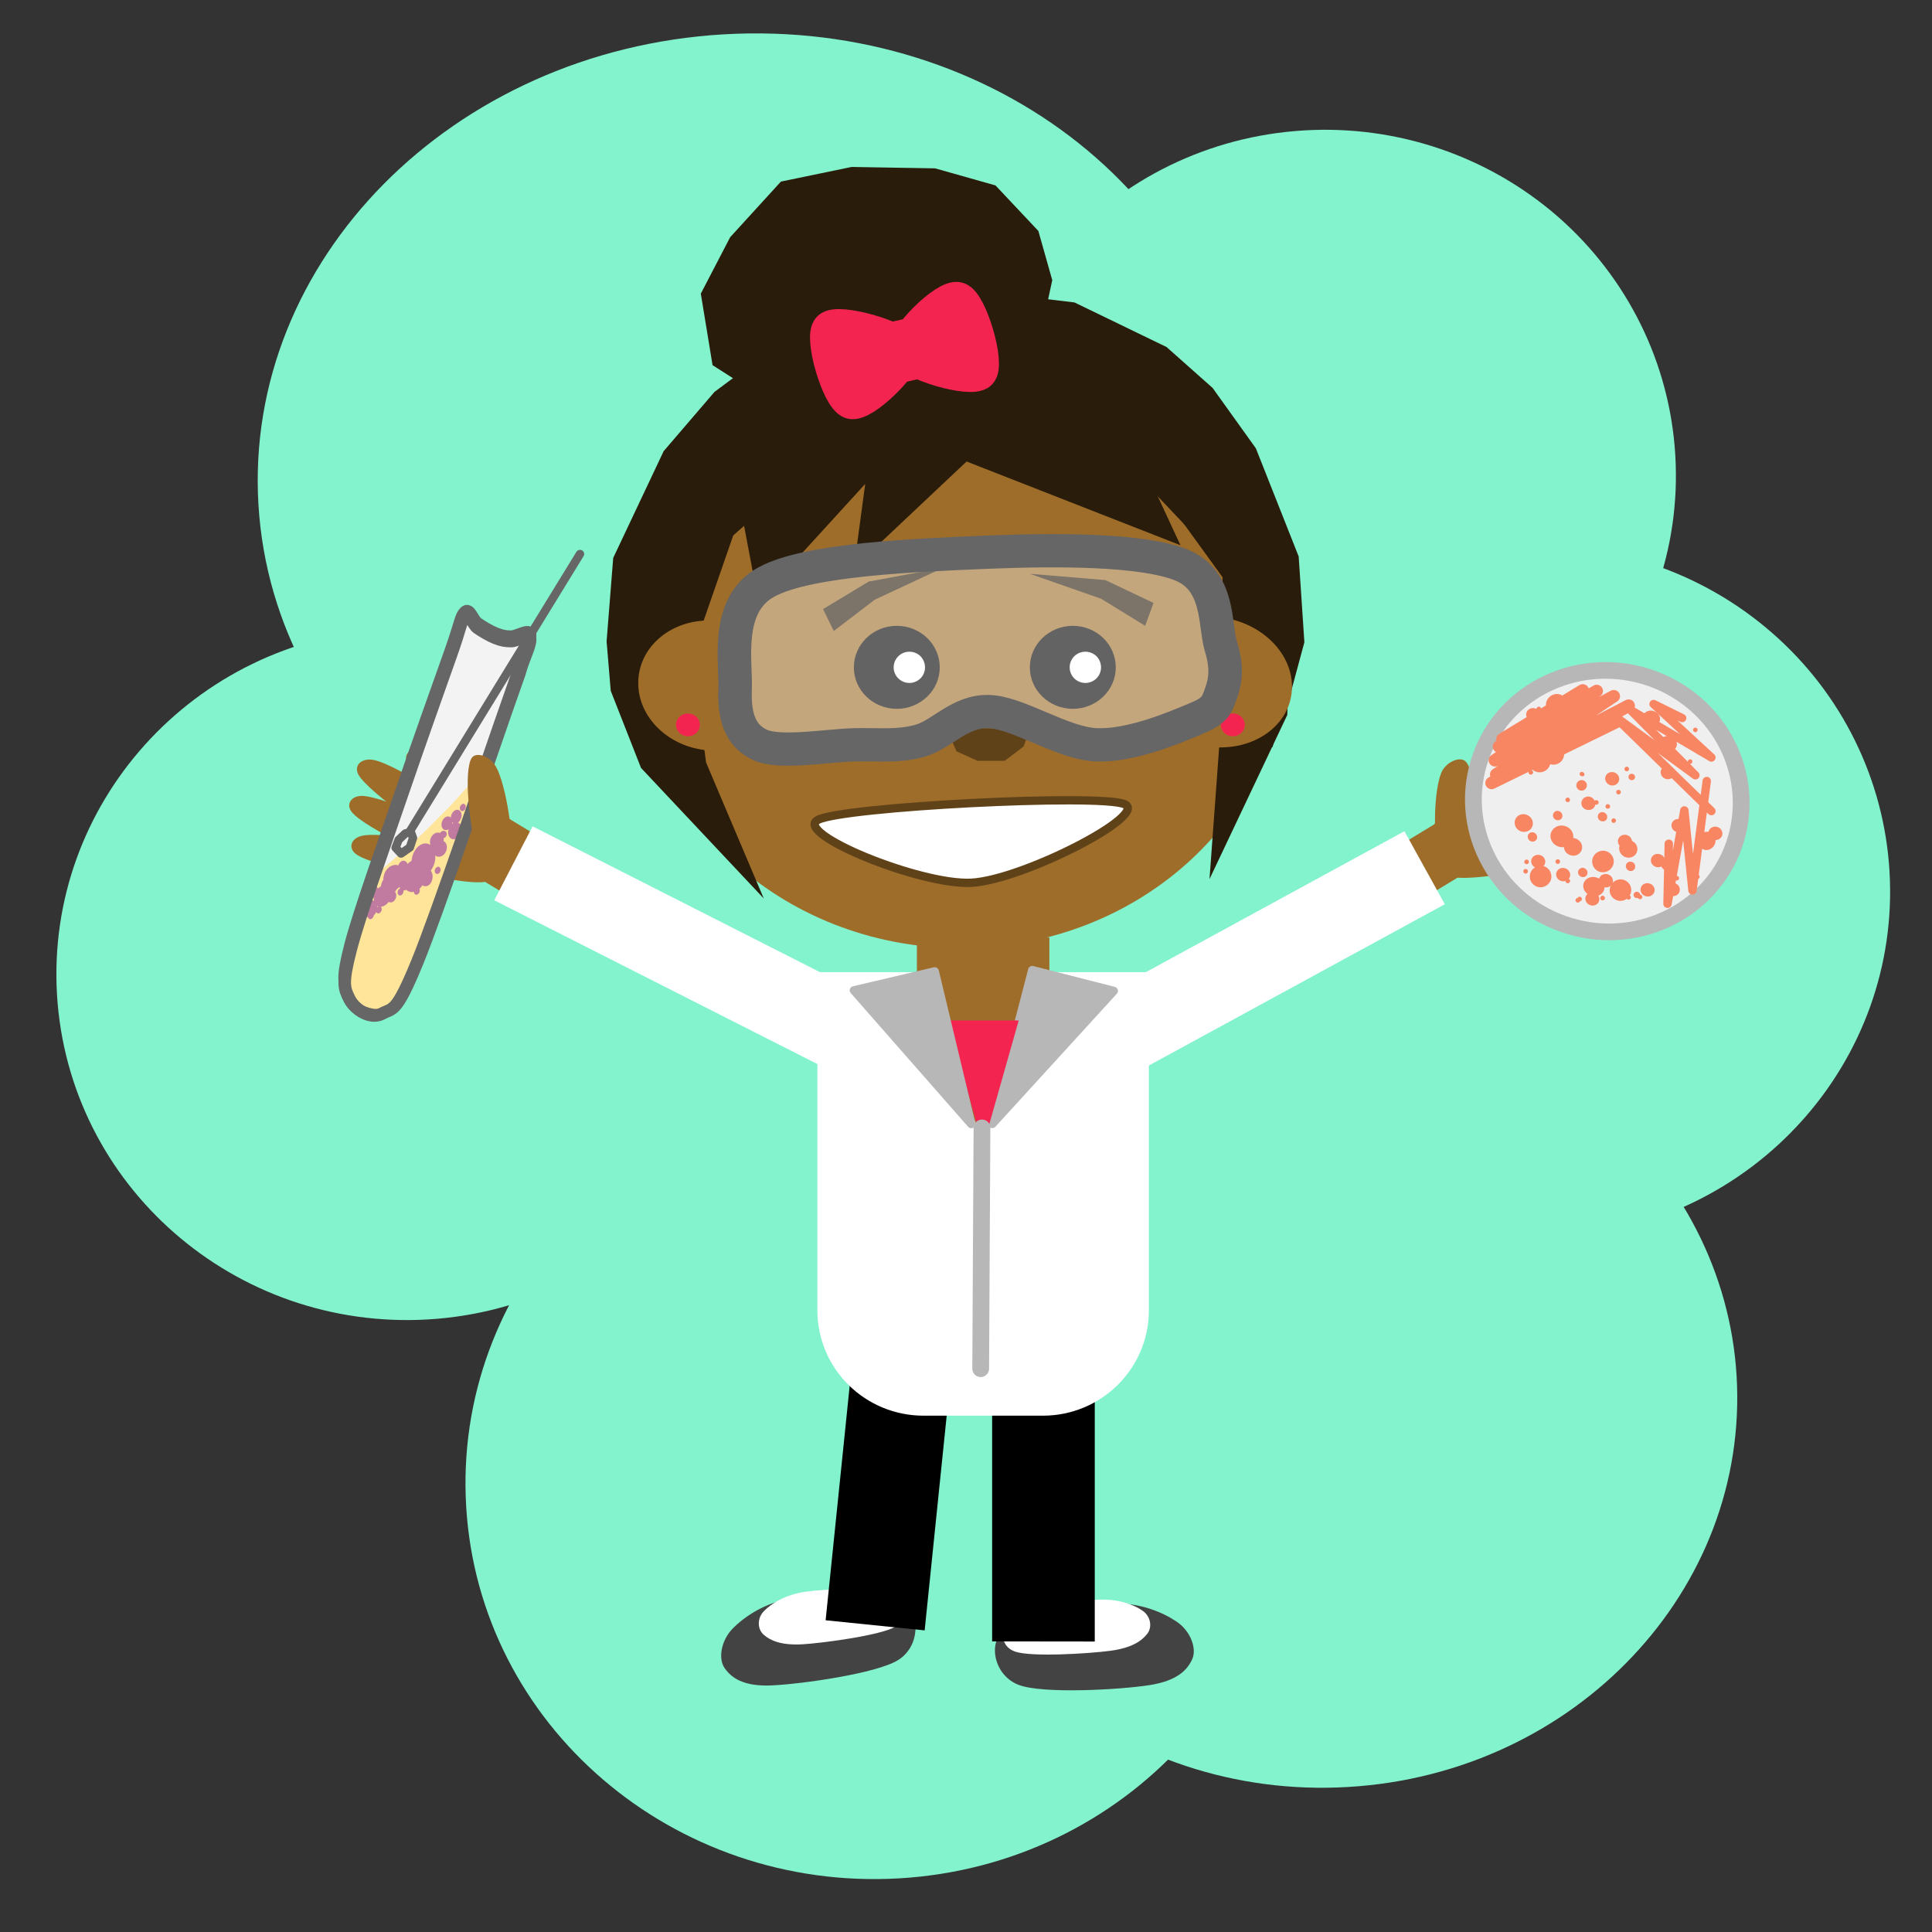 <?xml version="1.0" encoding="UTF-8"?>
<svg xmlns="http://www.w3.org/2000/svg" xmlns:xlink="http://www.w3.org/1999/xlink" width="65px" height="65px" viewBox="0 0 65 65" version="1.1">
<rect x="0" y="0" width="65" height="65" fill="#333333" stroke="none"/>
<defs>
<clipPath id="clip1">
  <path d="M 8 0.012 L 47 0.012 L 47 41 L 8 41 Z M 8 0.012 "/>
</clipPath>
<clipPath id="clip2">
  <path d="M 19 0.012 L 57 0.012 L 57 40 L 19 40 Z M 19 0.012 "/>
</clipPath>
</defs>
<g id="surface1">
<path style=" stroke:none;fill-rule:evenodd;fill:rgb(50.98%,95.294%,80%);fill-opacity:1;" d="M 32.789 16.695 C 32.406 10.281 37.371 4.77 43.883 4.387 C 47.008 4.203 50.078 5.25 52.422 7.297 C 54.762 9.348 56.18 12.227 56.363 15.309 C 56.75 21.727 51.781 27.234 45.273 27.621 C 38.762 28.004 33.172 23.113 32.789 16.695 Z M 32.789 16.695 "/>
<path style=" stroke:none;fill-rule:evenodd;fill:rgb(50.98%,95.294%,80%);fill-opacity:1;" d="M 8.695 16.977 C 8.203 8.777 15.207 1.695 24.336 1.156 C 33.469 0.617 41.266 6.828 41.758 15.027 C 42.25 23.227 35.246 30.312 26.113 30.848 C 16.984 31.387 9.188 25.176 8.695 16.977 Z M 8.695 16.977 "/>
<path style=" stroke:none;fill-rule:evenodd;fill:rgb(50.98%,95.294%,80%);fill-opacity:1;" d="M 1.918 33.469 C 1.535 27.055 6.5 21.543 13.012 21.16 C 16.137 20.973 19.207 22.02 21.551 24.07 C 23.891 26.117 25.309 29 25.492 32.082 C 25.879 38.496 20.91 44.008 14.402 44.391 C 7.891 44.773 2.305 39.883 1.918 33.469 Z M 1.918 33.469 "/>
<path style=" stroke:none;fill-rule:evenodd;fill:rgb(50.98%,95.294%,80%);fill-opacity:1;" d="M 30.727 47.922 C 30.297 40.734 36.148 34.539 43.797 34.09 C 47.473 33.875 51.074 35.035 53.82 37.324 C 56.562 39.613 58.219 42.84 58.426 46.289 C 58.855 53.48 53.004 59.672 45.355 60.121 C 37.707 60.574 31.16 55.109 30.727 47.922 Z M 30.727 47.922 "/>
<path style=" stroke:none;fill-rule:evenodd;fill:rgb(50.98%,95.294%,80%);fill-opacity:1;" d="M 39.996 30.695 C 39.613 24.281 44.578 18.77 51.09 18.387 C 54.215 18.203 57.285 19.25 59.625 21.297 C 61.969 23.344 63.387 26.227 63.57 29.309 C 63.953 35.723 58.988 41.234 52.477 41.617 C 45.969 42 40.379 37.113 39.996 30.695 Z M 39.996 30.695 "/>
<path style=" stroke:none;fill-rule:evenodd;fill:rgb(50.98%,95.294%,80%);fill-opacity:1;" d="M 15.684 50.684 C 15.242 43.324 21.055 36.996 28.66 36.547 C 32.316 36.332 35.902 37.531 38.637 39.875 C 41.371 42.223 43.023 45.527 43.234 49.059 C 43.676 56.418 37.863 62.746 30.258 63.195 C 22.648 63.641 16.121 58.039 15.684 50.684 Z M 15.684 50.684 "/>
<path style=" stroke:none;fill-rule:evenodd;fill:rgb(50.98%,95.294%,80%);fill-opacity:1;" d="M 21.66 32.82 C 21.168 24.621 28.172 17.539 37.301 17 C 46.434 16.465 54.23 22.676 54.723 30.875 C 55.215 39.074 48.211 46.156 39.078 46.695 C 29.949 47.23 22.152 41.02 21.66 32.82 Z M 21.66 32.82 "/>
<path style=" stroke:none;fill-rule:evenodd;fill:rgb(62.353%,42.745%,16.471%);fill-opacity:1;" d="M 16.535 28.809 C 16.184 28.574 14.98 28.375 14.254 28.258 C 13.531 28.141 12.566 28.035 12.188 28.117 C 11.809 28.195 11.699 28.531 11.98 28.738 C 12.262 28.945 13.152 29.199 13.879 29.352 C 14.609 29.508 15.91 29.758 16.355 29.664 C 16.797 29.574 16.883 29.043 16.535 28.809 Z M 16.535 28.809 "/>
<path style=" stroke:none;fill-rule:evenodd;fill:rgb(26.275%,26.275%,26.275%);fill-opacity:1;" d="M 33.75 54.863 C 33.23 55.32 33.465 56.383 34.277 56.688 C 35.094 56.996 37.668 56.848 38.641 56.699 C 39.613 56.555 39.953 56.176 40.113 55.816 C 40.27 55.461 40.055 54.879 39.598 54.566 C 39.145 54.258 38.355 53.902 37.379 53.949 C 36.402 54 34.266 54.406 33.75 54.863 Z M 33.75 54.863 "/>
<path style=" stroke:none;fill-rule:evenodd;fill:rgb(100%,100%,100%);fill-opacity:1;" d="M 34.09 54.422 C 33.629 54.715 33.605 55.379 34.152 55.566 C 34.695 55.754 36.613 55.637 37.355 55.539 C 38.094 55.441 38.414 55.199 38.594 54.973 C 38.773 54.75 38.719 54.383 38.441 54.191 C 38.164 54 37.645 53.781 36.922 53.82 C 36.195 53.859 34.551 54.133 34.09 54.422 Z M 34.09 54.422 "/>
<path style=" stroke:none;fill-rule:evenodd;fill:rgb(26.275%,26.275%,26.275%);fill-opacity:1;" d="M 30.387 53.961 C 30.977 54.309 30.949 55.395 30.215 55.852 C 29.477 56.309 26.945 56.66 25.973 56.703 C 25.004 56.75 24.602 56.441 24.379 56.121 C 24.156 55.805 24.262 55.191 24.645 54.797 C 25.027 54.406 25.73 53.906 26.688 53.766 C 27.645 53.629 29.801 53.613 30.387 53.961 Z M 30.387 53.961 "/>
<path style=" stroke:none;fill-rule:evenodd;fill:rgb(100%,100%,100%);fill-opacity:1;" d="M 29.973 53.598 C 30.477 53.793 30.621 54.441 30.129 54.727 C 29.633 55.016 27.746 55.273 27.008 55.32 C 26.27 55.363 25.914 55.188 25.699 55.004 C 25.48 54.816 25.465 54.449 25.699 54.207 C 25.934 53.965 26.395 53.652 27.109 53.551 C 27.82 53.449 29.469 53.398 29.973 53.598 Z M 29.973 53.598 "/>
<path style=" stroke:none;fill-rule:evenodd;fill:rgb(62.353%,42.745%,16.471%);fill-opacity:1;" d="M 48.082 28.023 C 48.18 27.707 48.91 27.031 49.355 26.625 C 49.797 26.219 50.418 25.715 50.742 25.594 C 51.07 25.473 51.371 25.645 51.305 25.91 C 51.238 26.172 50.77 26.742 50.352 27.176 C 49.93 27.605 49.16 28.363 48.781 28.504 C 48.406 28.645 47.988 28.336 48.082 28.023 Z M 48.082 28.023 "/>
<path style=" stroke:none;fill-rule:evenodd;fill:rgb(62.353%,42.745%,16.471%);fill-opacity:1;" d="M 48.758 28.125 C 48.918 27.816 49.754 27.27 50.258 26.945 C 50.762 26.621 51.453 26.23 51.781 26.18 C 52.109 26.129 52.344 26.379 52.223 26.641 C 52.098 26.906 51.531 27.398 51.043 27.754 C 50.551 28.113 49.664 28.734 49.281 28.793 C 48.902 28.855 48.594 28.434 48.758 28.125 Z M 48.758 28.125 "/>
<path style=" stroke:none;fill-rule:evenodd;fill:rgb(62.353%,42.745%,16.471%);fill-opacity:1;" d="M 48.984 28.535 C 49.207 28.266 50.102 27.871 50.637 27.641 C 51.176 27.406 51.902 27.137 52.215 27.141 C 52.527 27.141 52.684 27.418 52.508 27.648 C 52.332 27.879 51.695 28.262 51.164 28.531 C 50.629 28.801 49.672 29.254 49.309 29.254 C 48.945 29.254 48.762 28.805 48.984 28.535 Z M 48.984 28.535 "/>
<path style=" stroke:none;fill-rule:evenodd;fill:rgb(62.353%,42.745%,16.471%);fill-opacity:1;" d="M 48.836 28.621 C 49.129 28.422 50.027 28.332 50.566 28.285 C 51.105 28.238 51.816 28.223 52.074 28.336 C 52.332 28.449 52.348 28.789 52.109 28.969 C 51.871 29.145 51.188 29.312 50.637 29.398 C 50.086 29.484 49.109 29.609 48.809 29.48 C 48.508 29.352 48.543 28.82 48.836 28.621 Z M 48.836 28.621 "/>
<path style=" stroke:none;fill-rule:evenodd;fill:rgb(62.353%,42.745%,16.471%);fill-opacity:1;" d="M 48.699 27.465 L 49.555 29.215 L 46.871 30.84 L 46.02 29.09 Z M 48.699 27.465 "/>
<path style=" stroke:none;fill-rule:evenodd;fill:rgb(62.353%,42.745%,16.471%);fill-opacity:1;" d="M 48.461 28.91 C 48.258 28.719 48.27 27.891 48.281 27.391 C 48.293 26.895 48.363 26.219 48.531 25.918 C 48.699 25.621 49.113 25.453 49.293 25.605 C 49.477 25.754 49.59 26.336 49.621 26.828 C 49.656 27.32 49.68 28.207 49.488 28.555 C 49.293 28.902 48.66 29.105 48.461 28.91 Z M 48.461 28.91 "/>
<path style=" stroke:none;fill-rule:evenodd;fill:rgb(62.353%,42.745%,16.471%);fill-opacity:1;" d="M 30.848 31.539 L 35.305 31.539 L 35.305 34.332 L 30.848 34.332 Z M 30.848 31.539 "/>
<path style=" stroke:none;fill-rule:evenodd;fill:rgb(62.353%,42.745%,16.471%);fill-opacity:1;" d="M 21.348 21.664 C 21.348 16.016 26.262 11.434 32.328 11.434 C 35.242 11.434 38.035 12.512 40.098 14.43 C 42.156 16.348 43.312 18.953 43.312 21.664 C 43.312 27.316 38.395 31.898 32.328 31.898 C 26.262 31.898 21.348 27.316 21.348 21.664 Z M 21.348 21.664 "/>
<path style=" stroke:none;fill-rule:evenodd;fill:rgb(0%,0%,0%);fill-opacity:1;" d="M 36.832 46.078 L 36.832 55.227 L 33.379 55.223 L 33.379 46.074 Z M 36.832 46.078 "/>
<path style=" stroke:none;fill-rule:evenodd;fill:rgb(0%,0%,0%);fill-opacity:1;" d="M 32.043 45.75 L 31.109 54.852 L 27.777 54.512 L 28.711 45.414 Z M 32.043 45.75 "/>
<path style=" stroke:none;fill-rule:evenodd;fill:rgb(16.078%,10.98%,3.922%);fill-opacity:1;" d="M 22.48 19.098 L 22.859 23.227 L 24.945 17.219 L 25.512 20.223 L 29.109 16.281 L 28.73 19.098 L 32.52 15.527 L 39.715 18.344 L 38.582 15.902 L 42.938 21.914 L 42.367 17.219 L 36.688 12.898 L 30.625 12.898 L 24.945 15.34 Z M 22.48 19.098 "/>
<path style=" stroke:none;fill-rule:evenodd;fill:rgb(16.078%,10.98%,3.922%);fill-opacity:1;" d="M 33.379 13.715 L 33.309 11.758 L 32.887 11.199 L 31.688 10.711 L 29.574 10.922 L 26.117 12.316 L 24.426 13.574 L 22.805 15.461 L 21.184 18.887 L 20.973 21.543 L 21.102 23.078 L 22.051 25.492 L 23.945 27.504 L 22.863 24.957 L 23.133 25.223 L 23.328 26.688 L 22.875 23.57 L 22.875 18.816 L 27.953 14.344 Z M 33.379 13.715 "/>
<g clip-path="url(#clip1)" clip-rule="nonzero">
<path style="fill:none;stroke-width:8;stroke-linecap:butt;stroke-linejoin:miter;stroke:rgb(16.078%,10.98%,3.922%);stroke-opacity:1;stroke-miterlimit:8;" d="M 236.746 98.037 L 236.247 84.036 L 233.255 80.04 L 224.749 76.547 L 209.76 78.056 L 185.241 88.033 L 173.244 97.031 L 161.746 110.529 L 150.248 135.038 L 148.752 154.042 L 149.666 165.024 L 156.399 182.295 L 169.836 196.687 L 162.162 178.466 L 164.073 180.367 L 165.459 190.847 L 162.245 168.546 L 162.245 134.535 L 198.262 102.537 Z M 236.746 98.037 " transform="matrix(0.141,0,0,0.14,0,0.011)"/>
</g>
<path style=" stroke:none;fill-rule:evenodd;fill:rgb(16.078%,10.98%,3.922%);fill-opacity:1;" d="M 32.738 13.551 L 32.801 11.559 L 33.16 10.988 L 34.18 10.488 L 35.984 10.703 L 38.926 12.125 L 40.371 13.406 L 41.75 15.328 L 43.133 18.816 L 43.312 21.52 L 42.746 23.613 L 42.273 24.914 L 42.613 23.75 L 42.883 20.129 L 42.746 23.883 L 41.473 26.566 L 41.691 23.586 L 41.691 18.746 L 37.367 14.191 Z M 32.738 13.551 "/>
<g clip-path="url(#clip2)" clip-rule="nonzero">
<path style="fill:none;stroke-width:8;stroke-linecap:butt;stroke-linejoin:miter;stroke:rgb(16.078%,10.98%,3.922%);stroke-opacity:1;stroke-miterlimit:8;" d="M 232.202 96.864 L 232.645 82.611 L 235.194 78.531 L 242.425 74.954 L 255.225 76.491 L 276.088 86.663 L 286.339 95.83 L 296.119 109.579 L 305.927 134.535 L 307.201 153.874 L 303.184 168.853 L 299.832 178.159 L 302.242 169.831 L 304.154 143.925 L 303.184 170.781 L 294.152 189.98 L 295.703 168.657 L 295.703 134.032 L 265.033 101.447 Z M 232.202 96.864 " transform="matrix(0.141,0,0,0.14,0,0.011)"/>
</g>
<path style=" stroke:none;fill-rule:evenodd;fill:rgb(0%,0%,0%);fill-opacity:1;" d="M 34.648 22.453 C 34.648 21.68 35.297 21.055 36.094 21.055 C 36.477 21.055 36.844 21.203 37.117 21.465 C 37.387 21.727 37.539 22.082 37.539 22.453 C 37.539 23.223 36.891 23.848 36.094 23.848 C 35.297 23.848 34.648 23.223 34.648 22.453 Z M 34.648 22.453 "/>
<path style=" stroke:none;fill-rule:evenodd;fill:rgb(100%,100%,100%);fill-opacity:1;" d="M 35.988 22.453 C 35.988 22.16 36.223 21.926 36.516 21.926 C 36.656 21.926 36.789 21.98 36.891 22.078 C 36.988 22.18 37.043 22.312 37.043 22.453 C 37.043 22.742 36.809 22.977 36.516 22.977 C 36.223 22.977 35.988 22.742 35.988 22.453 Z M 35.988 22.453 "/>
<path style=" stroke:none;fill-rule:evenodd;fill:rgb(0%,0%,0%);fill-opacity:1;" d="M 28.727 22.453 C 28.727 21.68 29.375 21.055 30.172 21.055 C 30.555 21.055 30.922 21.203 31.195 21.465 C 31.465 21.727 31.617 22.082 31.617 22.453 C 31.617 23.223 30.969 23.848 30.172 23.848 C 29.375 23.848 28.727 23.223 28.727 22.453 Z M 28.727 22.453 "/>
<path style=" stroke:none;fill-rule:evenodd;fill:rgb(100%,100%,100%);fill-opacity:1;" d="M 30.066 22.453 C 30.066 22.16 30.305 21.926 30.594 21.926 C 30.734 21.926 30.871 21.98 30.969 22.078 C 31.066 22.18 31.121 22.312 31.121 22.453 C 31.121 22.742 30.887 22.977 30.594 22.977 C 30.305 22.977 30.066 22.742 30.066 22.453 Z M 30.066 22.453 "/>
<path style=" stroke:none;fill-rule:evenodd;fill:rgb(37.647%,25.882%,9.804%);fill-opacity:1;" d="M 31.828 24.477 L 34.648 24.531 L 34.438 25.117 L 33.801 25.598 L 32.887 25.598 L 32.18 25.277 Z M 31.828 24.477 "/>
<path style=" stroke:none;fill-rule:evenodd;fill:rgb(16.078%,10.98%,3.922%);fill-opacity:1;" d="M 28.051 21.23 L 27.691 20.492 L 29.227 19.566 L 31.73 19.102 L 29.43 20.176 Z M 28.051 21.23 "/>
<path style=" stroke:none;fill-rule:evenodd;fill:rgb(16.078%,10.98%,3.922%);fill-opacity:1;" d="M 38.527 21.055 L 38.809 20.285 L 37.188 19.516 L 34.648 19.305 L 37.047 20.145 Z M 38.527 21.055 "/>
<path style="fill-rule:evenodd;fill:rgb(100%,100%,100%);fill-opacity:1;stroke-width:2;stroke-linecap:butt;stroke-linejoin:round;stroke:rgb(37.647%,25.882%,9.804%);stroke-opacity:1;stroke-miterlimit:10;" d="M 195.187 196.939 C 189.092 200.097 219.568 212.7 231.759 212.058 C 243.921 211.443 274.398 195.681 268.302 193.166 C 262.207 190.623 201.282 193.781 195.187 196.939 Z M 195.187 196.939 " transform="matrix(0.141,0,0,0.14,0,0.011)"/>
<path style=" stroke:none;fill-rule:evenodd;fill:rgb(100%,100%,100%);fill-opacity:1;" d="M 32.426 36.047 L 47.25 27.965 L 48.609 30.422 L 33.781 38.504 Z M 32.426 36.047 "/>
<path style="fill:none;stroke-width:2;stroke-linecap:butt;stroke-linejoin:round;stroke:rgb(81.961%,33.725%,84.314%);stroke-opacity:1;stroke-miterlimit:10;" d="M 233.421 268.844 L 232.922 333.651 " transform="matrix(0.141,0,0,0.14,0,0.011)"/>
<path style=" stroke:none;fill-rule:evenodd;fill:rgb(100%,100%,100%);fill-opacity:1;" d="M 35.086 47.629 L 31.066 47.629 C 30.121 47.629 29.211 47.254 28.543 46.59 C 27.875 45.926 27.5 45.027 27.5 44.09 L 27.5 32.707 L 38.652 32.707 L 38.652 44.09 C 38.652 46.043 37.055 47.629 35.086 47.629 Z M 35.086 47.629 "/>
<path style=" stroke:none;fill-rule:evenodd;fill:rgb(62.353%,42.745%,16.471%);fill-opacity:1;" d="M 35.234 32.535 L 33.074 38.473 L 30.918 32.535 Z M 35.234 32.535 "/>
<path style="fill-rule:evenodd;fill:rgb(71.765%,71.765%,71.765%);fill-opacity:1;stroke-width:2;stroke-linecap:butt;stroke-linejoin:round;stroke:rgb(71.765%,71.765%,71.765%);stroke-opacity:1;stroke-miterlimit:10;" d="M 246.304 233.045 L 265.754 238.048 L 236.773 270.018 Z M 246.304 233.045 " transform="matrix(0.141,0,0,0.14,0,0.011)"/>
<path style=" stroke:none;fill-rule:evenodd;fill:rgb(95.294%,14.51%,31.373%);fill-opacity:1;" d="M 34.273 34.332 L 33.074 38.562 L 31.879 34.332 Z M 34.273 34.332 "/>
<path style="fill:none;stroke-width:4;stroke-linecap:round;stroke-linejoin:round;stroke:rgb(71.765%,71.765%,71.765%);stroke-opacity:1;stroke-miterlimit:10;" d="M 234.307 270.968 L 234.003 328.845 " transform="matrix(0.141,0,0,0.14,0,0.011)"/>
<path style=" stroke:none;fill-rule:evenodd;fill:rgb(62.353%,42.745%,16.471%);fill-opacity:1;" d="M 17.266 27.934 C 17.156 27.582 16.34 26.828 15.844 26.379 C 15.352 25.93 14.656 25.367 14.297 25.234 C 13.934 25.102 13.598 25.289 13.672 25.582 C 13.746 25.875 14.27 26.508 14.738 26.988 C 15.211 27.469 16.07 28.309 16.488 28.465 C 16.91 28.625 17.371 28.281 17.266 27.934 Z M 17.266 27.934 "/>
<path style=" stroke:none;fill-rule:evenodd;fill:rgb(62.353%,42.745%,16.471%);fill-opacity:1;" d="M 16.492 28.031 C 16.27 27.668 15.188 26.977 14.539 26.566 C 13.887 26.156 12.992 25.652 12.582 25.57 C 12.168 25.484 11.887 25.754 12.059 26.062 C 12.23 26.371 12.973 26.98 13.609 27.43 C 14.246 27.879 15.395 28.656 15.875 28.758 C 16.355 28.855 16.715 28.398 16.492 28.031 Z M 16.492 28.031 "/>
<path style=" stroke:none;fill-rule:evenodd;fill:rgb(62.353%,42.745%,16.471%);fill-opacity:1;" d="M 16.246 28.496 C 15.965 28.184 14.844 27.699 14.168 27.414 C 13.496 27.125 12.586 26.793 12.199 26.777 C 11.812 26.766 11.621 27.066 11.844 27.332 C 12.066 27.602 12.867 28.059 13.535 28.383 C 14.207 28.707 15.41 29.266 15.859 29.281 C 16.312 29.301 16.527 28.805 16.246 28.496 Z M 16.246 28.496 "/>
<path style=" stroke:none;fill-rule:evenodd;fill:rgb(62.353%,42.745%,16.471%);fill-opacity:1;" d="M 16.43 28.594 C 16.105 28.375 15.105 28.277 14.504 28.223 C 13.902 28.168 13.113 28.148 12.828 28.273 C 12.543 28.402 12.527 28.781 12.793 28.977 C 13.059 29.176 13.82 29.363 14.43 29.457 C 15.043 29.551 16.133 29.695 16.465 29.551 C 16.797 29.406 16.758 28.816 16.43 28.594 Z M 16.43 28.594 "/>
<path style=" stroke:none;fill-rule:evenodd;fill:rgb(62.353%,42.745%,16.471%);fill-opacity:1;" d="M 16.613 27.234 L 15.633 29.254 L 18.621 31.062 L 19.602 29.043 Z M 16.613 27.234 "/>
<path style=" stroke:none;fill-rule:evenodd;fill:rgb(100%,100%,100%);fill-opacity:1;" d="M 17.918 27.801 L 28.988 33.418 L 27.703 35.902 L 16.629 30.289 Z M 17.918 27.801 "/>
<path style="fill-rule:evenodd;fill:rgb(71.765%,71.765%,71.765%);fill-opacity:1;stroke-width:2;stroke-linecap:butt;stroke-linejoin:round;stroke:rgb(71.765%,71.765%,71.765%);stroke-opacity:1;stroke-miterlimit:10;" d="M 223.031 233.353 L 203.748 237.908 L 231.759 270.046 Z M 223.031 233.353 " transform="matrix(0.141,0,0,0.14,0,0.011)"/>
<path style=" stroke:none;fill-rule:evenodd;fill:rgb(16.078%,10.98%,3.922%);fill-opacity:1;" d="M 25.672 13.371 L 23.973 12.285 L 23.578 9.879 L 24.566 7.98 L 26.273 6.109 L 28.652 5.617 L 31.461 5.664 L 33.492 6.238 L 34.934 7.77 L 35.402 9.426 L 35.09 10.871 L 33.656 12.074 L 31.613 12.883 L 28.836 13.156 Z M 25.672 13.371 "/>
<path style=" stroke:none;fill-rule:evenodd;fill:rgb(62.353%,42.745%,16.471%);fill-opacity:1;" d="M 23.824 25.246 C 22.504 25.141 21.469 24.145 21.473 22.977 C 21.473 21.809 22.508 20.887 23.824 20.875 Z M 23.824 25.246 "/>
<path style=" stroke:none;fill-rule:evenodd;fill:rgb(62.353%,42.745%,16.471%);fill-opacity:1;" d="M 41.098 20.773 C 42.48 20.957 43.523 22.023 43.465 23.191 C 43.41 24.359 42.273 25.219 40.887 25.141 Z M 41.098 20.773 "/>
<path style="fill-rule:evenodd;fill:rgb(95.294%,14.51%,31.373%);fill-opacity:1;stroke-width:8;stroke-linecap:butt;stroke-linejoin:round;stroke:rgb(95.294%,14.51%,31.373%);stroke-opacity:1;stroke-miterlimit:10;" d="M 197.847 78.755 C 199.98 76.659 215.024 80.962 215.911 83.953 C 216.77 86.915 206.103 97.479 203.083 96.612 C 200.063 95.746 195.713 80.879 197.847 78.755 Z M 197.847 78.755 " transform="matrix(0.141,0,0,0.14,0,0.011)"/>
<path style="fill-rule:evenodd;fill:rgb(95.294%,14.51%,31.373%);fill-opacity:1;stroke-width:8;stroke-linecap:butt;stroke-linejoin:round;stroke:rgb(95.294%,14.51%,31.373%);stroke-opacity:1;stroke-miterlimit:10;" d="M 233.809 89.57 C 231.703 91.666 216.881 87.306 216.022 84.316 C 215.135 81.354 225.636 70.818 228.6 71.712 C 231.565 72.579 235.914 87.446 233.809 89.57 Z M 233.809 89.57 " transform="matrix(0.141,0,0,0.14,0,0.011)"/>
<path style="fill-rule:evenodd;fill:rgb(95.294%,14.51%,31.373%);fill-opacity:1;stroke-width:8;stroke-linecap:butt;stroke-linejoin:round;stroke:rgb(95.294%,14.51%,31.373%);stroke-opacity:1;stroke-miterlimit:10;" d="M 209.178 83.338 C 209.04 82.723 209.428 82.108 210.037 81.968 L 220.15 79.677 C 220.427 79.593 220.732 79.649 221.009 79.817 C 221.258 79.984 221.424 80.236 221.507 80.515 L 222.533 84.959 C 222.671 85.573 222.283 86.188 221.674 86.328 L 211.561 88.648 C 210.952 88.787 210.342 88.396 210.203 87.781 Z M 209.178 83.338 " transform="matrix(0.141,0,0,0.14,0,0.011)"/>
<path style=" stroke:none;fill-rule:evenodd;fill:rgb(95.294%,14.51%,31.373%);fill-opacity:1;" d="M 22.742 24.387 C 22.742 24.176 22.922 24.004 23.145 24.004 C 23.25 24.004 23.352 24.043 23.43 24.117 C 23.504 24.188 23.547 24.285 23.547 24.387 C 23.547 24.598 23.367 24.77 23.145 24.77 C 22.922 24.77 22.742 24.598 22.742 24.387 Z M 22.742 24.387 "/>
<path style=" stroke:none;fill-rule:evenodd;fill:rgb(95.294%,14.51%,31.373%);fill-opacity:1;" d="M 41.074 24.387 C 41.074 24.176 41.254 24.004 41.477 24.004 C 41.582 24.004 41.688 24.043 41.762 24.117 C 41.836 24.188 41.879 24.285 41.879 24.387 C 41.879 24.598 41.699 24.77 41.477 24.77 C 41.254 24.77 41.074 24.598 41.074 24.387 Z M 41.074 24.387 "/>
<path style="fill-rule:evenodd;fill:rgb(100%,100%,100%);fill-opacity:0.388;stroke-width:8;stroke-linecap:butt;stroke-linejoin:round;stroke:rgb(40%,40%,40%);stroke-opacity:1;stroke-miterlimit:10;" d="M 291.326 155.271 C 292.905 160.413 292.379 163.683 291.326 166.589 C 290.273 169.524 289.996 170.725 285.037 172.765 C 280.105 174.833 269.854 179.221 261.653 178.914 C 253.452 178.606 242.896 171.061 235.831 170.921 C 228.739 170.781 224.5 176.734 219.152 178.047 C 213.833 179.389 210.148 178.774 203.831 178.914 C 197.514 179.053 186.016 181.149 181.306 178.914 C 176.569 176.678 175.156 172.067 175.405 165.555 C 175.682 159.016 172.828 145.238 182.913 139.761 C 192.971 134.256 219.319 133.305 235.831 132.607 C 252.316 131.936 272.652 131.936 281.906 135.709 C 291.132 139.482 289.747 150.129 291.326 155.271 Z M 291.326 155.271 " transform="matrix(0.141,0,0,0.14,0,0.011)"/>
<path style="fill-rule:evenodd;fill:rgb(93.725%,93.725%,93.725%);fill-opacity:1;stroke-width:4;stroke-linecap:butt;stroke-linejoin:round;stroke:rgb(71.765%,71.765%,71.765%);stroke-opacity:1;stroke-miterlimit:10;" d="M 353.304 181.848 C 359.011 165.499 377.186 157.032 393.893 162.872 C 401.9 165.695 408.494 171.508 412.206 179.025 C 415.946 186.571 416.473 195.206 413.73 203.059 C 407.995 219.38 389.82 227.875 373.141 222.007 C 356.434 216.166 347.569 198.168 353.304 181.848 Z M 353.304 181.848 " transform="matrix(0.141,0,0,0.14,0,0.011)"/>
<path style="fill:none;stroke-width:3;stroke-linecap:round;stroke-linejoin:round;stroke:rgb(97.647%,52.549%,38.824%);stroke-opacity:1;stroke-miterlimit:10;" d="M 358.512 177.544 L 377.657 165.835 L 357.681 179.333 L 380.982 165.975 L 356.711 182.63 L 385.054 167.232 L 357.016 186.04 L 388.601 169.496 L 355.908 188.08 L 385.719 173.38 " transform="matrix(0.141,0,0,0.14,0,0.011)"/>
<path style="fill:none;stroke-width:2;stroke-linecap:round;stroke-linejoin:round;stroke:rgb(97.647%,52.549%,38.824%);stroke-opacity:1;stroke-miterlimit:10;" d="M 408.355 194.843 L 384.805 171.676 L 404.532 186.235 L 389.016 170.502 L 408.355 181.96 L 394.558 169.104 L 401.373 172.486 " transform="matrix(0.141,0,0,0.14,0,0.011)"/>
<path style="fill:none;stroke-width:2;stroke-linecap:round;stroke-linejoin:round;stroke:rgb(97.647%,52.549%,38.824%);stroke-opacity:1;stroke-miterlimit:10;" d="M 407.247 187.605 L 403.839 213.902 L 401.9 194.675 L 397.882 217.116 L 398.187 202.668 " transform="matrix(0.141,0,0,0.14,0,0.011)"/>
<path style=" stroke:none;fill-rule:evenodd;fill:rgb(97.647%,52.549%,38.824%);fill-opacity:1;" d="M 51.457 25.5 C 51.523 25.312 51.734 25.211 51.922 25.277 C 52.012 25.309 52.086 25.375 52.129 25.465 C 52.172 25.551 52.176 25.648 52.145 25.742 C 52.078 25.93 51.867 26.031 51.68 25.965 C 51.488 25.898 51.391 25.691 51.457 25.5 Z M 51.457 25.5 "/>
<path style=" stroke:none;fill-rule:evenodd;fill:rgb(97.647%,52.549%,38.824%);fill-opacity:1;" d="M 52.031 23.594 C 52.102 23.402 52.309 23.305 52.496 23.367 C 52.586 23.402 52.664 23.469 52.703 23.555 C 52.746 23.641 52.75 23.738 52.719 23.832 C 52.652 24.02 52.445 24.121 52.254 24.055 C 52.066 23.988 51.965 23.781 52.031 23.594 Z M 52.031 23.594 "/>
<path style=" stroke:none;fill-rule:evenodd;fill:rgb(97.647%,52.549%,38.824%);fill-opacity:1;" d="M 51.922 25.246 C 51.988 25.059 52.195 24.957 52.387 25.023 C 52.477 25.055 52.551 25.121 52.594 25.207 C 52.633 25.293 52.637 25.395 52.605 25.484 C 52.539 25.676 52.332 25.773 52.141 25.707 C 51.953 25.641 51.855 25.438 51.922 25.246 Z M 51.922 25.246 "/>
<path style=" stroke:none;fill-rule:evenodd;fill:rgb(97.647%,52.549%,38.824%);fill-opacity:1;" d="M 55.855 24.922 C 55.902 24.789 56.062 24.727 56.215 24.777 C 56.367 24.832 56.453 24.98 56.406 25.113 C 56.359 25.246 56.199 25.312 56.047 25.258 C 55.895 25.203 55.809 25.055 55.855 24.922 Z M 55.855 24.922 "/>
<path style=" stroke:none;fill-rule:evenodd;fill:rgb(97.647%,52.549%,38.824%);fill-opacity:1;" d="M 55.285 24.07 C 55.332 23.938 55.492 23.871 55.645 23.926 C 55.801 23.98 55.887 24.129 55.84 24.262 C 55.793 24.395 55.629 24.457 55.477 24.406 C 55.324 24.352 55.238 24.203 55.285 24.07 Z M 55.285 24.07 "/>
<path style=" stroke:none;fill-rule:evenodd;fill:rgb(97.647%,52.549%,38.824%);fill-opacity:1;" d="M 55.883 25.91 C 55.926 25.793 56.059 25.734 56.184 25.777 C 56.242 25.797 56.293 25.84 56.32 25.895 C 56.348 25.949 56.352 26.012 56.332 26.066 C 56.293 26.184 56.156 26.246 56.031 26.203 C 55.91 26.156 55.84 26.027 55.883 25.91 Z M 55.883 25.91 "/>
<path style=" stroke:none;fill-rule:evenodd;fill:rgb(97.647%,52.549%,38.824%);fill-opacity:1;" d="M 57.488 27.957 C 57.527 27.844 57.664 27.781 57.785 27.824 C 57.848 27.848 57.895 27.887 57.922 27.941 C 57.953 27.996 57.957 28.059 57.938 28.113 C 57.895 28.23 57.762 28.293 57.637 28.25 C 57.512 28.207 57.445 28.074 57.488 27.957 Z M 57.488 27.957 "/>
<path style=" stroke:none;fill-rule:evenodd;fill:rgb(97.647%,52.549%,38.824%);fill-opacity:1;" d="M 57.145 28.191 C 57.203 28.031 57.371 27.945 57.523 27.996 C 57.598 28.023 57.656 28.078 57.691 28.152 C 57.723 28.223 57.727 28.309 57.699 28.387 C 57.641 28.547 57.473 28.637 57.316 28.582 C 57.164 28.527 57.086 28.355 57.145 28.191 Z M 57.145 28.191 "/>
<path style=" stroke:none;fill-rule:evenodd;fill:rgb(97.647%,52.549%,38.824%);fill-opacity:1;" d="M 56.246 27.699 C 56.289 27.582 56.422 27.523 56.547 27.566 C 56.605 27.586 56.656 27.629 56.684 27.684 C 56.711 27.738 56.715 27.801 56.695 27.855 C 56.652 27.973 56.52 28.031 56.395 27.988 C 56.273 27.945 56.203 27.816 56.246 27.699 Z M 56.246 27.699 "/>
<path style=" stroke:none;fill-rule:evenodd;fill:rgb(97.647%,52.549%,38.824%);fill-opacity:1;" d="M 56.055 29.848 C 56.098 29.73 56.23 29.668 56.355 29.715 C 56.414 29.734 56.465 29.777 56.492 29.832 C 56.52 29.883 56.523 29.945 56.504 30.004 C 56.465 30.121 56.328 30.18 56.203 30.137 C 56.082 30.094 56.012 29.965 56.055 29.848 Z M 56.055 29.848 "/>
<path style=" stroke:none;fill-rule:evenodd;fill:rgb(97.647%,52.549%,38.824%);fill-opacity:1;" d="M 55.887 28.992 C 55.93 28.875 56.062 28.816 56.188 28.859 C 56.246 28.879 56.297 28.922 56.324 28.977 C 56.352 29.031 56.355 29.09 56.336 29.148 C 56.297 29.266 56.16 29.324 56.035 29.281 C 55.914 29.238 55.848 29.109 55.887 28.992 Z M 55.887 28.992 "/>
<path style=" stroke:none;fill-rule:evenodd;fill:rgb(97.647%,52.549%,38.824%);fill-opacity:1;" d="M 55.555 28.875 C 55.594 28.758 55.73 28.699 55.855 28.742 C 55.914 28.762 55.965 28.805 55.992 28.859 C 56.02 28.914 56.023 28.977 56.004 29.031 C 55.961 29.148 55.828 29.207 55.703 29.164 C 55.582 29.121 55.512 28.992 55.555 28.875 Z M 55.555 28.875 "/>
<path style=" stroke:none;fill-rule:evenodd;fill:rgb(97.647%,52.549%,38.824%);fill-opacity:1;" d="M 55.207 29.859 C 55.246 29.742 55.383 29.684 55.504 29.727 C 55.566 29.746 55.613 29.789 55.645 29.844 C 55.672 29.898 55.676 29.961 55.656 30.016 C 55.613 30.133 55.48 30.191 55.355 30.148 C 55.23 30.105 55.164 29.977 55.207 29.859 Z M 55.207 29.859 "/>
<path style=" stroke:none;fill-rule:evenodd;fill:rgb(97.647%,52.549%,38.824%);fill-opacity:1;" d="M 54.176 29.828 C 54.242 29.641 54.449 29.539 54.641 29.605 C 54.73 29.637 54.805 29.703 54.848 29.789 C 54.887 29.875 54.895 29.977 54.859 30.066 C 54.793 30.258 54.586 30.355 54.398 30.289 C 54.207 30.227 54.109 30.02 54.176 29.828 Z M 54.176 29.828 "/>
<path style=" stroke:none;fill-rule:evenodd;fill:rgb(97.647%,52.549%,38.824%);fill-opacity:1;" d="M 53.348 30.164 C 53.391 30.047 53.523 29.988 53.648 30.031 C 53.707 30.051 53.758 30.094 53.785 30.148 C 53.812 30.203 53.816 30.266 53.797 30.32 C 53.758 30.438 53.621 30.496 53.5 30.453 C 53.375 30.41 53.309 30.281 53.348 30.164 Z M 53.348 30.164 "/>
<path style=" stroke:none;fill-rule:evenodd;fill:rgb(97.647%,52.549%,38.824%);fill-opacity:1;" d="M 52.367 29.348 C 52.406 29.23 52.539 29.168 52.664 29.215 C 52.727 29.234 52.773 29.277 52.801 29.332 C 52.832 29.383 52.836 29.445 52.816 29.504 C 52.773 29.621 52.641 29.68 52.516 29.637 C 52.391 29.594 52.324 29.465 52.367 29.348 Z M 52.367 29.348 "/>
<path style=" stroke:none;fill-rule:evenodd;fill:rgb(97.647%,52.549%,38.824%);fill-opacity:1;" d="M 54.016 26.121 C 54.059 26.004 54.191 25.945 54.316 25.988 C 54.375 26.012 54.426 26.051 54.453 26.105 C 54.48 26.16 54.484 26.223 54.465 26.277 C 54.426 26.395 54.289 26.457 54.164 26.414 C 54.043 26.367 53.973 26.238 54.016 26.121 Z M 54.016 26.121 "/>
<path style=" stroke:none;fill-rule:evenodd;fill:rgb(97.647%,52.549%,38.824%);fill-opacity:1;" d="M 53.043 26.363 C 53.078 26.27 53.18 26.223 53.27 26.254 C 53.316 26.27 53.352 26.301 53.371 26.344 C 53.395 26.387 53.395 26.438 53.379 26.48 C 53.348 26.574 53.246 26.621 53.152 26.59 C 53.059 26.559 53.012 26.457 53.043 26.363 Z M 53.043 26.363 "/>
<path style=" stroke:none;fill-rule:evenodd;fill:rgb(97.647%,52.549%,38.824%);fill-opacity:1;" d="M 53.215 26.949 C 53.254 26.832 53.391 26.77 53.516 26.812 C 53.574 26.836 53.621 26.879 53.652 26.934 C 53.68 26.984 53.684 27.047 53.664 27.105 C 53.621 27.223 53.488 27.281 53.363 27.238 C 53.238 27.195 53.172 27.066 53.215 26.949 Z M 53.215 26.949 "/>
<path style=" stroke:none;fill-rule:evenodd;fill:rgb(97.647%,52.549%,38.824%);fill-opacity:1;" d="M 51.488 29.371 C 51.555 29.18 51.762 29.082 51.953 29.145 C 52.043 29.176 52.117 29.242 52.16 29.332 C 52.199 29.418 52.207 29.516 52.176 29.609 C 52.105 29.797 51.898 29.898 51.711 29.832 C 51.52 29.766 51.422 29.559 51.488 29.371 Z M 51.488 29.371 "/>
<path style=" stroke:none;fill-rule:evenodd;fill:rgb(97.647%,52.549%,38.824%);fill-opacity:1;" d="M 51.527 28.906 C 51.57 28.789 51.703 28.73 51.828 28.773 C 51.887 28.793 51.938 28.836 51.965 28.891 C 51.992 28.945 51.996 29.008 51.977 29.062 C 51.934 29.18 51.801 29.242 51.676 29.199 C 51.555 29.152 51.484 29.023 51.527 28.906 Z M 51.527 28.906 "/>
<path style=" stroke:none;fill-rule:evenodd;fill:rgb(97.647%,52.549%,38.824%);fill-opacity:1;" d="M 53.805 29.551 C 53.844 29.434 53.98 29.375 54.102 29.418 C 54.164 29.441 54.211 29.48 54.242 29.535 C 54.27 29.59 54.273 29.652 54.254 29.707 C 54.211 29.824 54.078 29.887 53.953 29.844 C 53.828 29.801 53.762 29.668 53.805 29.551 Z M 53.805 29.551 "/>
<path style=" stroke:none;fill-rule:evenodd;fill:rgb(97.647%,52.549%,38.824%);fill-opacity:1;" d="M 55.102 30.152 C 55.117 30.109 55.16 30.09 55.203 30.102 C 55.223 30.109 55.238 30.125 55.246 30.145 C 55.258 30.16 55.258 30.184 55.25 30.203 C 55.234 30.242 55.191 30.266 55.152 30.25 C 55.109 30.238 55.09 30.191 55.102 30.152 Z M 55.102 30.152 "/>
<path style=" stroke:none;fill-rule:evenodd;fill:rgb(97.647%,52.549%,38.824%);fill-opacity:1;" d="M 54.445 28.23 C 54.488 28.113 54.621 28.055 54.746 28.098 C 54.805 28.121 54.855 28.16 54.883 28.215 C 54.91 28.27 54.914 28.332 54.895 28.387 C 54.855 28.504 54.719 28.566 54.594 28.523 C 54.473 28.48 54.402 28.348 54.445 28.23 Z M 54.445 28.23 "/>
<path style=" stroke:none;fill-rule:evenodd;fill:rgb(97.647%,52.549%,38.824%);fill-opacity:1;" d="M 54.715 30.164 C 54.73 30.125 54.777 30.102 54.816 30.117 C 54.836 30.125 54.852 30.137 54.859 30.156 C 54.871 30.176 54.871 30.195 54.863 30.215 C 54.852 30.258 54.805 30.277 54.766 30.266 C 54.723 30.25 54.703 30.203 54.715 30.164 Z M 54.715 30.164 "/>
<path style=" stroke:none;fill-rule:evenodd;fill:rgb(97.647%,52.549%,38.824%);fill-opacity:1;" d="M 54.965 30.074 C 54.984 30.016 55.047 29.988 55.105 30.008 C 55.137 30.02 55.16 30.039 55.172 30.062 C 55.184 30.09 55.188 30.121 55.176 30.148 C 55.156 30.203 55.094 30.23 55.035 30.211 C 54.977 30.191 54.945 30.129 54.965 30.074 Z M 54.965 30.074 "/>
<path style=" stroke:none;fill-rule:evenodd;fill:rgb(97.647%,52.549%,38.824%);fill-opacity:1;" d="M 53.844 30.188 C 53.859 30.148 53.902 30.125 53.945 30.141 C 53.965 30.148 53.98 30.16 53.988 30.18 C 53.996 30.199 54 30.223 53.992 30.242 C 53.977 30.281 53.934 30.301 53.891 30.289 C 53.852 30.273 53.828 30.23 53.844 30.188 Z M 53.844 30.188 "/>
<path style=" stroke:none;fill-rule:evenodd;fill:rgb(97.647%,52.549%,38.824%);fill-opacity:1;" d="M 53.633 26.973 C 53.645 26.93 53.691 26.91 53.73 26.922 C 53.75 26.93 53.766 26.945 53.777 26.961 C 53.785 26.98 53.785 27.004 53.781 27.023 C 53.766 27.062 53.719 27.086 53.68 27.07 C 53.637 27.055 53.617 27.012 53.633 26.973 Z M 53.633 26.973 "/>
<path style=" stroke:none;fill-rule:evenodd;fill:rgb(97.647%,52.549%,38.824%);fill-opacity:1;" d="M 54.793 26.102 C 54.812 26.047 54.875 26.02 54.934 26.039 C 54.965 26.047 54.988 26.07 55 26.094 C 55.012 26.121 55.016 26.148 55.004 26.176 C 54.984 26.234 54.922 26.262 54.863 26.242 C 54.805 26.223 54.773 26.16 54.793 26.102 Z M 54.793 26.102 "/>
<path style=" stroke:none;fill-rule:evenodd;fill:rgb(97.647%,52.549%,38.824%);fill-opacity:1;" d="M 54.379 26.625 C 54.395 26.582 54.438 26.562 54.48 26.578 C 54.5 26.582 54.516 26.598 54.523 26.617 C 54.535 26.637 54.535 26.656 54.527 26.676 C 54.512 26.715 54.469 26.738 54.426 26.723 C 54.387 26.711 54.367 26.664 54.379 26.625 Z M 54.379 26.625 "/>
<path style=" stroke:none;fill-rule:evenodd;fill:rgb(97.647%,52.549%,38.824%);fill-opacity:1;" d="M 56.34 29.52 C 56.355 29.48 56.398 29.457 56.441 29.473 C 56.461 29.48 56.477 29.492 56.484 29.512 C 56.492 29.531 56.496 29.551 56.488 29.57 C 56.473 29.613 56.43 29.633 56.387 29.621 C 56.348 29.605 56.324 29.562 56.34 29.52 Z M 56.34 29.52 "/>
<path style=" stroke:none;fill-rule:evenodd;fill:rgb(97.647%,52.549%,38.824%);fill-opacity:1;" d="M 57.031 29.473 C 57.047 29.434 57.09 29.41 57.133 29.426 C 57.152 29.434 57.168 29.445 57.176 29.465 C 57.184 29.484 57.188 29.504 57.18 29.523 C 57.164 29.566 57.121 29.586 57.078 29.574 C 57.039 29.559 57.016 29.516 57.031 29.473 Z M 57.031 29.473 "/>
<path style=" stroke:none;fill-rule:evenodd;fill:rgb(97.647%,52.549%,38.824%);fill-opacity:1;" d="M 51.426 25.957 C 51.441 25.918 51.484 25.898 51.527 25.91 C 51.547 25.918 51.562 25.934 51.57 25.949 C 51.582 25.969 51.582 25.992 51.574 26.012 C 51.559 26.051 51.516 26.074 51.477 26.059 C 51.434 26.043 51.414 26 51.426 25.957 Z M 51.426 25.957 "/>
<path style=" stroke:none;fill-rule:evenodd;fill:rgb(97.647%,52.549%,38.824%);fill-opacity:1;" d="M 51.695 23.828 C 51.711 23.785 51.754 23.766 51.797 23.777 C 51.816 23.785 51.832 23.801 51.84 23.82 C 51.848 23.836 51.852 23.859 51.844 23.879 C 51.828 23.918 51.785 23.941 51.742 23.926 C 51.703 23.914 51.68 23.867 51.695 23.828 Z M 51.695 23.828 "/>
<path style=" stroke:none;fill-rule:evenodd;fill:rgb(97.647%,52.549%,38.824%);fill-opacity:1;" d="M 56.789 25.598 C 56.801 25.559 56.848 25.535 56.887 25.551 C 56.906 25.559 56.922 25.57 56.934 25.59 C 56.941 25.609 56.941 25.629 56.934 25.648 C 56.922 25.691 56.875 25.711 56.836 25.699 C 56.793 25.684 56.773 25.641 56.789 25.598 Z M 56.789 25.598 "/>
<path style=" stroke:none;fill-rule:evenodd;fill:rgb(97.647%,52.549%,38.824%);fill-opacity:1;" d="M 56.965 24.531 C 56.977 24.488 57.023 24.469 57.062 24.484 C 57.082 24.488 57.098 24.504 57.109 24.523 C 57.117 24.543 57.117 24.562 57.109 24.582 C 57.098 24.621 57.051 24.645 57.012 24.629 C 56.969 24.617 56.949 24.57 56.965 24.531 Z M 56.965 24.531 "/>
<path style=" stroke:none;fill-rule:evenodd;fill:rgb(97.647%,52.549%,38.824%);fill-opacity:1;" d="M 52.336 28.961 C 52.352 28.922 52.395 28.898 52.438 28.914 C 52.457 28.922 52.473 28.934 52.48 28.953 C 52.488 28.973 52.492 28.992 52.484 29.012 C 52.469 29.055 52.426 29.074 52.383 29.062 C 52.344 29.047 52.32 29 52.336 28.961 Z M 52.336 28.961 "/>
<path style=" stroke:none;fill-rule:evenodd;fill:rgb(97.647%,52.549%,38.824%);fill-opacity:1;" d="M 51.285 28.973 C 51.301 28.93 51.348 28.91 51.387 28.922 C 51.406 28.93 51.422 28.945 51.43 28.961 C 51.441 28.98 51.441 29.004 51.434 29.023 C 51.422 29.062 51.375 29.086 51.336 29.07 C 51.293 29.055 51.273 29.012 51.285 28.973 Z M 51.285 28.973 "/>
<path style=" stroke:none;fill-rule:evenodd;fill:rgb(97.647%,52.549%,38.824%);fill-opacity:1;" d="M 52.668 26.887 C 52.684 26.844 52.73 26.824 52.77 26.836 C 52.789 26.844 52.805 26.859 52.812 26.879 C 52.824 26.895 52.824 26.918 52.816 26.938 C 52.805 26.977 52.758 27 52.719 26.984 C 52.676 26.969 52.656 26.926 52.668 26.887 Z M 52.668 26.887 "/>
<path style=" stroke:none;fill-rule:evenodd;fill:rgb(97.647%,52.549%,38.824%);fill-opacity:1;" d="M 53.586 28.863 C 53.652 28.676 53.863 28.574 54.051 28.641 C 54.141 28.672 54.215 28.738 54.258 28.824 C 54.301 28.914 54.305 29.012 54.273 29.102 C 54.207 29.293 53.996 29.391 53.809 29.328 C 53.621 29.262 53.52 29.055 53.586 28.863 Z M 53.586 28.863 "/>
<path style=" stroke:none;fill-rule:evenodd;fill:rgb(97.647%,52.549%,38.824%);fill-opacity:1;" d="M 52.172 28.199 C 52.129 28 52.266 27.812 52.473 27.777 C 52.574 27.762 52.676 27.785 52.762 27.84 C 52.848 27.895 52.906 27.98 52.926 28.078 C 52.969 28.277 52.836 28.465 52.625 28.5 C 52.418 28.531 52.215 28.398 52.172 28.199 Z M 52.172 28.199 "/>
<path style=" stroke:none;fill-rule:evenodd;fill:rgb(97.647%,52.549%,38.824%);fill-opacity:1;" d="M 53.281 29.711 C 53.34 29.543 53.539 29.461 53.73 29.527 C 53.918 29.594 54.023 29.781 53.965 29.949 C 53.906 30.117 53.703 30.195 53.516 30.133 C 53.328 30.066 53.223 29.879 53.281 29.711 Z M 53.281 29.711 "/>
<path style=" stroke:none;fill-rule:evenodd;fill:rgb(97.647%,52.549%,38.824%);fill-opacity:1;" d="M 52.621 28.539 C 52.586 28.379 52.691 28.223 52.859 28.195 C 52.938 28.184 53.02 28.203 53.09 28.25 C 53.156 28.297 53.207 28.363 53.223 28.441 C 53.258 28.605 53.148 28.758 52.984 28.785 C 52.816 28.812 52.652 28.703 52.621 28.539 Z M 52.621 28.539 "/>
<path style=" stroke:none;fill-rule:evenodd;fill:rgb(97.647%,52.549%,38.824%);fill-opacity:1;" d="M 54.48 28.605 C 54.445 28.441 54.551 28.289 54.719 28.262 C 54.797 28.25 54.883 28.27 54.949 28.316 C 55.02 28.359 55.066 28.43 55.082 28.508 C 55.117 28.672 55.008 28.824 54.844 28.852 C 54.676 28.879 54.516 28.77 54.48 28.605 Z M 54.48 28.605 "/>
<path style=" stroke:none;fill-rule:evenodd;fill:rgb(97.647%,52.549%,38.824%);fill-opacity:1;" d="M 50.965 27.738 C 50.93 27.578 51.035 27.422 51.203 27.395 C 51.281 27.383 51.367 27.402 51.434 27.449 C 51.5 27.496 51.551 27.562 51.566 27.641 C 51.602 27.805 51.492 27.957 51.328 27.984 C 51.16 28.012 50.996 27.902 50.965 27.738 Z M 50.965 27.738 "/>
<path style=" stroke:none;fill-rule:evenodd;fill:rgb(97.647%,52.549%,38.824%);fill-opacity:1;" d="M 53.094 29.379 C 53.078 29.293 53.133 29.211 53.219 29.199 C 53.258 29.191 53.301 29.199 53.336 29.227 C 53.375 29.25 53.398 29.289 53.406 29.328 C 53.426 29.414 53.371 29.496 53.285 29.508 C 53.199 29.523 53.113 29.465 53.094 29.379 Z M 53.094 29.379 "/>
<path style=" stroke:none;fill-rule:evenodd;fill:rgb(97.647%,52.549%,38.824%);fill-opacity:1;" d="M 51.402 28.184 C 51.383 28.098 51.438 28.016 51.523 28.004 C 51.566 27.996 51.609 28.004 51.645 28.031 C 51.68 28.055 51.703 28.094 51.711 28.133 C 51.73 28.219 51.676 28.301 51.59 28.312 C 51.504 28.328 51.418 28.27 51.402 28.184 Z M 51.402 28.184 "/>
<path style=" stroke:none;fill-rule:evenodd;fill:rgb(97.647%,52.549%,38.824%);fill-opacity:1;" d="M 52.25 27.465 C 52.234 27.379 52.289 27.297 52.375 27.281 C 52.414 27.277 52.457 27.285 52.492 27.309 C 52.527 27.336 52.555 27.371 52.562 27.414 C 52.582 27.5 52.527 27.582 52.441 27.594 C 52.355 27.609 52.27 27.551 52.25 27.465 Z M 52.25 27.465 "/>
<path style=" stroke:none;fill-rule:evenodd;fill:rgb(97.647%,52.549%,38.824%);fill-opacity:1;" d="M 53.758 27.504 C 53.742 27.418 53.797 27.336 53.883 27.324 C 53.922 27.316 53.965 27.324 54 27.352 C 54.035 27.375 54.062 27.41 54.07 27.453 C 54.09 27.539 54.035 27.621 53.949 27.633 C 53.863 27.648 53.777 27.59 53.758 27.504 Z M 53.758 27.504 "/>
<path style=" stroke:none;fill-rule:evenodd;fill:rgb(97.647%,52.549%,38.824%);fill-opacity:1;" d="M 53.07 30.223 C 53.086 30.18 53.129 30.16 53.172 30.172 C 53.191 30.18 53.207 30.195 53.215 30.215 C 53.223 30.23 53.227 30.254 53.219 30.273 C 53.203 30.312 53.16 30.336 53.117 30.32 C 53.078 30.309 53.055 30.262 53.07 30.223 Z M 53.07 30.223 "/>
<path style=" stroke:none;fill-rule:evenodd;fill:rgb(97.647%,52.549%,38.824%);fill-opacity:1;" d="M 52.672 29.613 C 52.688 29.57 52.73 29.551 52.773 29.566 C 52.793 29.57 52.809 29.586 52.816 29.605 C 52.828 29.621 52.828 29.645 52.82 29.664 C 52.805 29.703 52.762 29.727 52.719 29.711 C 52.68 29.699 52.66 29.652 52.672 29.613 Z M 52.672 29.613 "/>
<path style=" stroke:none;fill-rule:evenodd;fill:rgb(97.647%,52.549%,38.824%);fill-opacity:1;" d="M 54.219 27.582 C 54.23 27.543 54.277 27.52 54.316 27.535 C 54.336 27.543 54.352 27.559 54.363 27.574 C 54.371 27.594 54.371 27.617 54.363 27.637 C 54.352 27.676 54.305 27.695 54.266 27.684 C 54.223 27.668 54.203 27.625 54.219 27.582 Z M 54.219 27.582 "/>
<path style=" stroke:none;fill-rule:evenodd;fill:rgb(97.647%,52.549%,38.824%);fill-opacity:1;" d="M 53.012 30.266 C 53.023 30.223 53.07 30.203 53.109 30.215 C 53.129 30.223 53.145 30.238 53.156 30.254 C 53.164 30.273 53.164 30.297 53.156 30.316 C 53.145 30.355 53.098 30.379 53.059 30.363 C 53.016 30.348 52.996 30.305 53.012 30.266 Z M 53.012 30.266 "/>
<path style=" stroke:none;fill-rule:evenodd;fill:rgb(97.647%,52.549%,38.824%);fill-opacity:1;" d="M 51.254 29.289 C 51.266 29.246 51.312 29.227 51.352 29.238 C 51.371 29.246 51.387 29.262 51.398 29.277 C 51.406 29.297 51.406 29.32 51.402 29.34 C 51.387 29.379 51.34 29.402 51.301 29.387 C 51.262 29.371 51.238 29.328 51.254 29.289 Z M 51.254 29.289 "/>
<path style=" stroke:none;fill-rule:evenodd;fill:rgb(97.647%,52.549%,38.824%);fill-opacity:1;" d="M 54.02 27.105 C 54.031 27.066 54.078 27.043 54.117 27.059 C 54.137 27.062 54.152 27.078 54.164 27.098 C 54.172 27.117 54.172 27.137 54.168 27.156 C 54.152 27.199 54.105 27.219 54.066 27.203 C 54.023 27.191 54.004 27.145 54.02 27.105 Z M 54.02 27.105 "/>
<path style=" stroke:none;fill-rule:evenodd;fill:rgb(97.647%,52.549%,38.824%);fill-opacity:1;" d="M 54.656 25.848 C 54.672 25.805 54.715 25.785 54.754 25.797 C 54.773 25.805 54.793 25.82 54.801 25.836 C 54.809 25.855 54.809 25.879 54.805 25.898 C 54.789 25.938 54.746 25.961 54.703 25.945 C 54.664 25.93 54.641 25.887 54.656 25.848 Z M 54.656 25.848 "/>
<path style=" stroke:none;fill-rule:evenodd;fill:rgb(97.647%,52.549%,38.824%);fill-opacity:1;" d="M 53.184 26.105 C 53.145 26.082 53.133 26.035 53.156 26 C 53.168 25.984 53.184 25.973 53.207 25.969 C 53.227 25.969 53.25 25.973 53.266 25.984 C 53.305 26.008 53.32 26.055 53.297 26.09 C 53.273 26.121 53.223 26.129 53.184 26.105 Z M 53.184 26.105 "/>
<path style=" stroke:none;fill-rule:evenodd;fill:rgb(97.647%,52.549%,38.824%);fill-opacity:1;" d="M 54.703 29.172 C 54.684 29.086 54.738 29.004 54.824 28.992 C 54.867 28.984 54.91 28.996 54.945 29.02 C 54.98 29.043 55.004 29.082 55.012 29.121 C 55.031 29.207 54.977 29.289 54.891 29.305 C 54.805 29.316 54.719 29.258 54.703 29.172 Z M 54.703 29.172 "/>
<path style=" stroke:none;fill-rule:evenodd;fill:rgb(97.647%,52.549%,38.824%);fill-opacity:1;" d="M 51.359 23.969 C 51.398 23.852 51.535 23.793 51.656 23.836 C 51.719 23.855 51.766 23.898 51.797 23.953 C 51.824 24.008 51.828 24.07 51.809 24.125 C 51.766 24.242 51.633 24.301 51.508 24.258 C 51.383 24.215 51.316 24.086 51.359 23.969 Z M 51.359 23.969 "/>
<path style="fill-rule:evenodd;fill:rgb(95.294%,95.294%,95.294%);fill-opacity:1;stroke-width:3;stroke-linecap:butt;stroke-linejoin:round;stroke:rgb(40%,40%,40%);stroke-opacity:1;stroke-miterlimit:10;" d="M 113.954 149.738 C 115.173 150.604 116.918 151.638 118.276 152.169 C 119.606 152.7 120.575 152.924 121.933 152.924 C 123.318 152.924 126.033 151.135 126.421 152.197 C 126.837 153.231 125.258 156.389 124.371 159.184 C 123.457 161.978 125.175 157.144 121.019 168.993 C 116.863 180.842 104.451 217.982 99.464 230.223 C 94.477 242.463 93.729 241.01 91.041 242.463 C 88.354 243.888 84.586 241.429 83.339 238.886 C 82.092 236.343 81.538 235.281 83.616 227.149 C 85.694 219.044 91.817 201.885 95.779 190.12 C 99.768 178.327 105.005 163.627 107.526 156.445 C 110.047 149.263 109.881 148.145 110.962 147.027 C 112.014 145.909 112.735 148.899 113.954 149.738 Z M 113.954 149.738 " transform="matrix(0.141,0,0,0.14,0,0.011)"/>
<path style=" stroke:none;fill-rule:evenodd;fill:rgb(100%,89.804%,60%);fill-opacity:1;" d="M 14.223 28.039 C 14.512 27.766 14.781 27.473 15.094 27.168 C 15.402 26.863 15.992 26.113 16.094 26.207 C 16.191 26.305 15.801 27.359 15.688 27.742 C 15.578 28.125 15.504 28.277 15.426 28.504 C 15.348 28.734 15.492 28.379 15.215 29.117 C 14.938 29.852 14.164 32.129 13.77 32.934 C 13.371 33.734 13.168 33.84 12.828 33.93 C 12.488 34.02 11.934 33.734 11.723 33.48 C 11.516 33.223 11.488 32.93 11.57 32.398 C 11.648 31.867 12.059 30.758 12.207 30.297 C 12.355 29.836 12.266 29.879 12.461 29.633 C 12.652 29.383 13.07 29.074 13.363 28.809 C 13.656 28.543 13.934 28.312 14.223 28.039 Z M 14.223 28.039 "/>
<path style=" stroke:none;fill-rule:evenodd;fill:rgb(76.078%,48.235%,62.745%);fill-opacity:1;" d="M 14.176 28.41 C 14.391 28.305 14.602 28.453 14.641 28.734 C 14.68 29.02 14.535 29.332 14.316 29.434 C 14.098 29.535 13.891 29.387 13.852 29.105 C 13.812 28.824 13.957 28.512 14.176 28.41 Z M 14.176 28.41 "/>
<path style=" stroke:none;fill-rule:evenodd;fill:rgb(76.078%,48.235%,62.745%);fill-opacity:1;" d="M 13.859 28.957 C 14.074 28.855 14.285 29 14.324 29.285 C 14.363 29.566 14.219 29.879 14 29.98 C 13.785 30.082 13.574 29.938 13.535 29.652 C 13.496 29.371 13.641 29.059 13.859 28.957 Z M 13.859 28.957 "/>
<path style=" stroke:none;fill-rule:evenodd;fill:rgb(76.078%,48.235%,62.745%);fill-opacity:1;" d="M 14.316 29.215 C 14.441 29.191 14.547 29.312 14.555 29.477 C 14.559 29.645 14.465 29.797 14.34 29.816 C 14.215 29.836 14.109 29.719 14.102 29.551 C 14.098 29.387 14.195 29.234 14.316 29.215 Z M 14.316 29.215 "/>
<path style=" stroke:none;fill-rule:evenodd;fill:rgb(76.078%,48.235%,62.745%);fill-opacity:1;" d="M 13.52 28.969 C 13.621 28.922 13.719 29.008 13.742 29.156 C 13.762 29.309 13.699 29.469 13.598 29.52 C 13.496 29.566 13.395 29.48 13.375 29.328 C 13.355 29.18 13.418 29.016 13.52 28.969 Z M 13.52 28.969 "/>
<path style=" stroke:none;fill-rule:evenodd;fill:rgb(76.078%,48.235%,62.745%);fill-opacity:1;" d="M 12.926 29.41 C 13.004 29.188 13.215 29.051 13.395 29.113 C 13.48 29.141 13.551 29.211 13.586 29.309 C 13.621 29.406 13.621 29.52 13.582 29.629 C 13.504 29.855 13.297 29.988 13.113 29.93 C 12.934 29.867 12.848 29.637 12.926 29.41 Z M 12.926 29.41 "/>
<path style=" stroke:none;fill-rule:evenodd;fill:rgb(76.078%,48.235%,62.745%);fill-opacity:1;" d="M 15.027 28.578 C 14.996 28.727 14.867 28.84 14.746 28.824 C 14.684 28.82 14.637 28.785 14.605 28.73 C 14.574 28.672 14.566 28.602 14.582 28.531 C 14.613 28.379 14.742 28.27 14.863 28.281 C 14.988 28.293 15.062 28.426 15.027 28.578 Z M 15.027 28.578 "/>
<path style=" stroke:none;fill-rule:evenodd;fill:rgb(76.078%,48.235%,62.745%);fill-opacity:1;" d="M 14.922 28.305 C 14.887 28.457 14.762 28.566 14.637 28.555 C 14.578 28.547 14.527 28.512 14.496 28.457 C 14.465 28.402 14.457 28.332 14.473 28.258 C 14.504 28.109 14.633 27.996 14.758 28.012 C 14.879 28.023 14.953 28.156 14.922 28.305 Z M 14.922 28.305 "/>
<path style=" stroke:none;fill-rule:evenodd;fill:rgb(76.078%,48.235%,62.745%);fill-opacity:1;" d="M 14.668 28.559 C 14.633 28.641 14.551 28.691 14.484 28.672 C 14.453 28.664 14.426 28.641 14.414 28.605 C 14.406 28.57 14.406 28.531 14.422 28.492 C 14.457 28.41 14.539 28.359 14.605 28.379 C 14.672 28.398 14.699 28.48 14.668 28.559 Z M 14.668 28.559 "/>
<path style=" stroke:none;fill-rule:evenodd;fill:rgb(76.078%,48.235%,62.745%);fill-opacity:1;" d="M 15.027 28.09 C 15.012 28.16 14.949 28.211 14.883 28.203 C 14.848 28.203 14.82 28.184 14.805 28.16 C 14.789 28.133 14.781 28.098 14.789 28.066 C 14.805 27.996 14.871 27.945 14.938 27.953 C 15.004 27.957 15.043 28.02 15.027 28.09 Z M 15.027 28.09 "/>
<path style=" stroke:none;fill-rule:evenodd;fill:rgb(76.078%,48.235%,62.745%);fill-opacity:1;" d="M 13.066 29.441 C 13.227 29.367 13.379 29.453 13.406 29.637 C 13.418 29.727 13.398 29.824 13.352 29.91 C 13.305 30 13.234 30.07 13.156 30.105 C 12.996 30.184 12.844 30.098 12.816 29.914 C 12.793 29.73 12.902 29.52 13.066 29.441 Z M 13.066 29.441 "/>
<path style=" stroke:none;fill-rule:evenodd;fill:rgb(76.078%,48.235%,62.745%);fill-opacity:1;" d="M 12.824 29.816 C 12.988 29.738 13.141 29.824 13.164 30.008 C 13.176 30.098 13.156 30.195 13.109 30.285 C 13.066 30.371 12.996 30.441 12.918 30.48 C 12.754 30.555 12.602 30.469 12.578 30.285 C 12.551 30.102 12.664 29.891 12.824 29.816 Z M 12.824 29.816 "/>
<path style=" stroke:none;fill-rule:evenodd;fill:rgb(76.078%,48.235%,62.745%);fill-opacity:1;" d="M 13.16 29.965 C 13.254 29.945 13.332 30.016 13.332 30.125 C 13.336 30.234 13.262 30.34 13.168 30.359 C 13.074 30.375 13 30.305 12.996 30.195 C 12.996 30.086 13.07 29.98 13.16 29.965 Z M 13.16 29.965 "/>
<path style=" stroke:none;fill-rule:evenodd;fill:rgb(76.078%,48.235%,62.745%);fill-opacity:1;" d="M 12.574 29.84 C 12.648 29.805 12.723 29.855 12.734 29.953 C 12.75 30.051 12.699 30.16 12.621 30.195 C 12.547 30.23 12.477 30.18 12.461 30.082 C 12.449 29.984 12.496 29.875 12.574 29.84 Z M 12.574 29.84 "/>
<path style=" stroke:none;fill-rule:evenodd;fill:rgb(76.078%,48.235%,62.745%);fill-opacity:1;" d="M 12.262 30.508 C 12.312 30.355 12.449 30.258 12.562 30.297 C 12.617 30.316 12.66 30.363 12.68 30.426 C 12.703 30.492 12.699 30.57 12.676 30.645 C 12.621 30.801 12.484 30.895 12.371 30.855 C 12.258 30.816 12.207 30.664 12.262 30.508 Z M 12.262 30.508 "/>
<path style=" stroke:none;fill-rule:evenodd;fill:rgb(76.078%,48.235%,62.745%);fill-opacity:1;" d="M 14.871 27.645 C 14.914 27.52 15.02 27.445 15.113 27.473 C 15.156 27.488 15.191 27.527 15.207 27.578 C 15.223 27.629 15.223 27.695 15.199 27.754 C 15.156 27.875 15.051 27.953 14.957 27.922 C 14.867 27.891 14.828 27.766 14.871 27.645 Z M 14.871 27.645 "/>
<path style=" stroke:none;fill-rule:evenodd;fill:rgb(76.078%,48.235%,62.745%);fill-opacity:1;" d="M 15.098 27.879 C 15.148 27.727 15.285 27.629 15.398 27.668 C 15.453 27.688 15.496 27.734 15.516 27.797 C 15.539 27.863 15.535 27.941 15.508 28.016 C 15.457 28.172 15.32 28.266 15.207 28.227 C 15.094 28.188 15.043 28.031 15.098 27.879 Z M 15.098 27.879 "/>
<path style=" stroke:none;fill-rule:evenodd;fill:rgb(76.078%,48.235%,62.745%);fill-opacity:1;" d="M 15.184 27.418 C 15.227 27.297 15.332 27.219 15.426 27.25 C 15.469 27.266 15.504 27.301 15.52 27.355 C 15.535 27.406 15.535 27.469 15.512 27.527 C 15.473 27.652 15.363 27.73 15.27 27.699 C 15.18 27.668 15.141 27.543 15.184 27.418 Z M 15.184 27.418 "/>
<path style=" stroke:none;fill-rule:evenodd;fill:rgb(76.078%,48.235%,62.745%);fill-opacity:1;" d="M 15.48 27.137 C 15.504 27.07 15.562 27.031 15.613 27.047 C 15.637 27.055 15.656 27.074 15.664 27.105 C 15.676 27.133 15.672 27.164 15.664 27.195 C 15.641 27.262 15.582 27.301 15.531 27.285 C 15.48 27.27 15.457 27.203 15.48 27.137 Z M 15.48 27.137 "/>
<path style=" stroke:none;fill-rule:evenodd;fill:rgb(76.078%,48.235%,62.745%);fill-opacity:1;" d="M 14.633 29.254 C 14.656 29.188 14.715 29.148 14.766 29.164 C 14.789 29.172 14.809 29.191 14.816 29.219 C 14.828 29.246 14.828 29.281 14.816 29.312 C 14.793 29.379 14.734 29.418 14.684 29.398 C 14.633 29.383 14.613 29.316 14.633 29.254 Z M 14.633 29.254 "/>
<path style=" stroke:none;fill-rule:evenodd;fill:rgb(76.078%,48.235%,62.745%);fill-opacity:1;" d="M 13.383 29.977 C 13.406 29.91 13.465 29.871 13.516 29.887 C 13.539 29.895 13.559 29.914 13.566 29.941 C 13.578 29.969 13.578 30.004 13.566 30.035 C 13.543 30.102 13.484 30.141 13.434 30.125 C 13.383 30.105 13.363 30.039 13.383 29.977 Z M 13.383 29.977 "/>
<path style=" stroke:none;fill-rule:evenodd;fill:rgb(76.078%,48.235%,62.745%);fill-opacity:1;" d="M 13.449 29.789 C 13.473 29.723 13.551 29.691 13.621 29.715 C 13.695 29.738 13.738 29.812 13.715 29.875 C 13.691 29.941 13.613 29.977 13.539 29.949 C 13.469 29.926 13.426 29.855 13.449 29.789 Z M 13.449 29.789 "/>
<path style=" stroke:none;fill-rule:evenodd;fill:rgb(76.078%,48.235%,62.745%);fill-opacity:1;" d="M 13.934 29.949 C 13.957 29.883 14.016 29.844 14.066 29.859 C 14.09 29.867 14.109 29.891 14.117 29.918 C 14.129 29.945 14.125 29.977 14.117 30.008 C 14.094 30.074 14.035 30.113 13.984 30.098 C 13.934 30.082 13.914 30.016 13.934 29.949 Z M 13.934 29.949 "/>
<path style=" stroke:none;fill-rule:evenodd;fill:rgb(76.078%,48.235%,62.745%);fill-opacity:1;" d="M 12.652 30.578 C 12.676 30.512 12.734 30.473 12.785 30.488 C 12.809 30.496 12.828 30.516 12.836 30.543 C 12.848 30.574 12.844 30.605 12.836 30.637 C 12.812 30.703 12.754 30.742 12.703 30.727 C 12.652 30.707 12.629 30.641 12.652 30.578 Z M 12.652 30.578 "/>
<path style=" stroke:none;fill-rule:evenodd;fill:rgb(76.078%,48.235%,62.745%);fill-opacity:1;" d="M 12.383 30.773 C 12.406 30.707 12.465 30.668 12.516 30.684 C 12.539 30.691 12.559 30.711 12.566 30.738 C 12.578 30.77 12.574 30.801 12.566 30.832 C 12.543 30.898 12.484 30.938 12.434 30.922 C 12.383 30.906 12.363 30.84 12.383 30.773 Z M 12.383 30.773 "/>
<path style=" stroke:none;fill-rule:evenodd;fill:rgb(76.078%,48.235%,62.745%);fill-opacity:1;" d="M 12.07 30.75 C 12.094 30.688 12.152 30.648 12.199 30.664 C 12.223 30.672 12.242 30.691 12.254 30.719 C 12.262 30.746 12.262 30.781 12.25 30.812 C 12.227 30.875 12.168 30.918 12.117 30.898 C 12.07 30.883 12.047 30.816 12.07 30.75 Z M 12.07 30.75 "/>
<path style="fill:none;stroke-width:2;stroke-linecap:round;stroke-linejoin:round;stroke:rgb(40%,40%,40%);stroke-opacity:1;stroke-miterlimit:10;" d="M 95.114 201.746 L 94.393 203.646 L 95.696 205.043 L 97.801 203.562 L 98.549 201.298 L 98.023 199.845 L 96.721 200.209 Z M 95.114 201.746 " transform="matrix(0.141,0,0,0.14,0,0.011)"/>
<path style="fill-rule:evenodd;fill:rgb(81.176%,88.627%,95.294%);fill-opacity:1;stroke-width:2;stroke-linecap:round;stroke-linejoin:round;stroke:rgb(40%,40%,40%);stroke-opacity:1;stroke-miterlimit:10;" d="M 97.746 199.789 L 138.39 133.054 " transform="matrix(0.141,0,0,0.14,0,0.011)"/>
<path style="fill:none;stroke-width:3;stroke-linecap:butt;stroke-linejoin:round;stroke:rgb(40%,40%,40%);stroke-opacity:1;stroke-miterlimit:10;" d="M 113.954 150.828 C 115.173 151.694 116.946 152.728 118.276 153.259 C 119.606 153.79 120.575 153.986 121.961 153.986 C 123.318 153.986 126.033 152.225 126.421 153.259 C 126.837 154.321 125.285 157.451 124.371 160.274 C 123.485 163.068 125.175 158.233 121.019 170.083 C 116.891 181.904 104.478 219.072 99.491 231.313 C 94.504 243.553 93.756 242.1 91.069 243.553 C 88.381 244.978 84.613 242.519 83.367 239.976 C 82.12 237.433 81.566 236.371 83.644 228.239 C 85.722 220.106 91.817 202.975 95.806 191.182 C 99.796 179.417 105.005 164.717 107.526 157.535 C 110.075 150.353 109.881 149.207 110.962 148.089 C 112.014 146.971 112.735 149.961 113.954 150.828 Z M 113.954 150.828 " transform="matrix(0.141,0,0,0.14,0,0.011)"/>
<path style=" stroke:none;fill-rule:evenodd;fill:rgb(62.353%,42.745%,16.471%);fill-opacity:1;" d="M 17.172 29.027 C 17.332 28.785 17.199 27.875 17.109 27.324 C 17.023 26.777 16.855 26.039 16.648 25.734 C 16.445 25.43 16.031 25.297 15.879 25.488 C 15.73 25.68 15.711 26.336 15.758 26.883 C 15.801 27.43 15.91 28.41 16.145 28.77 C 16.379 29.125 17.012 29.266 17.172 29.027 Z M 17.172 29.027 "/>
</g>
</svg>
